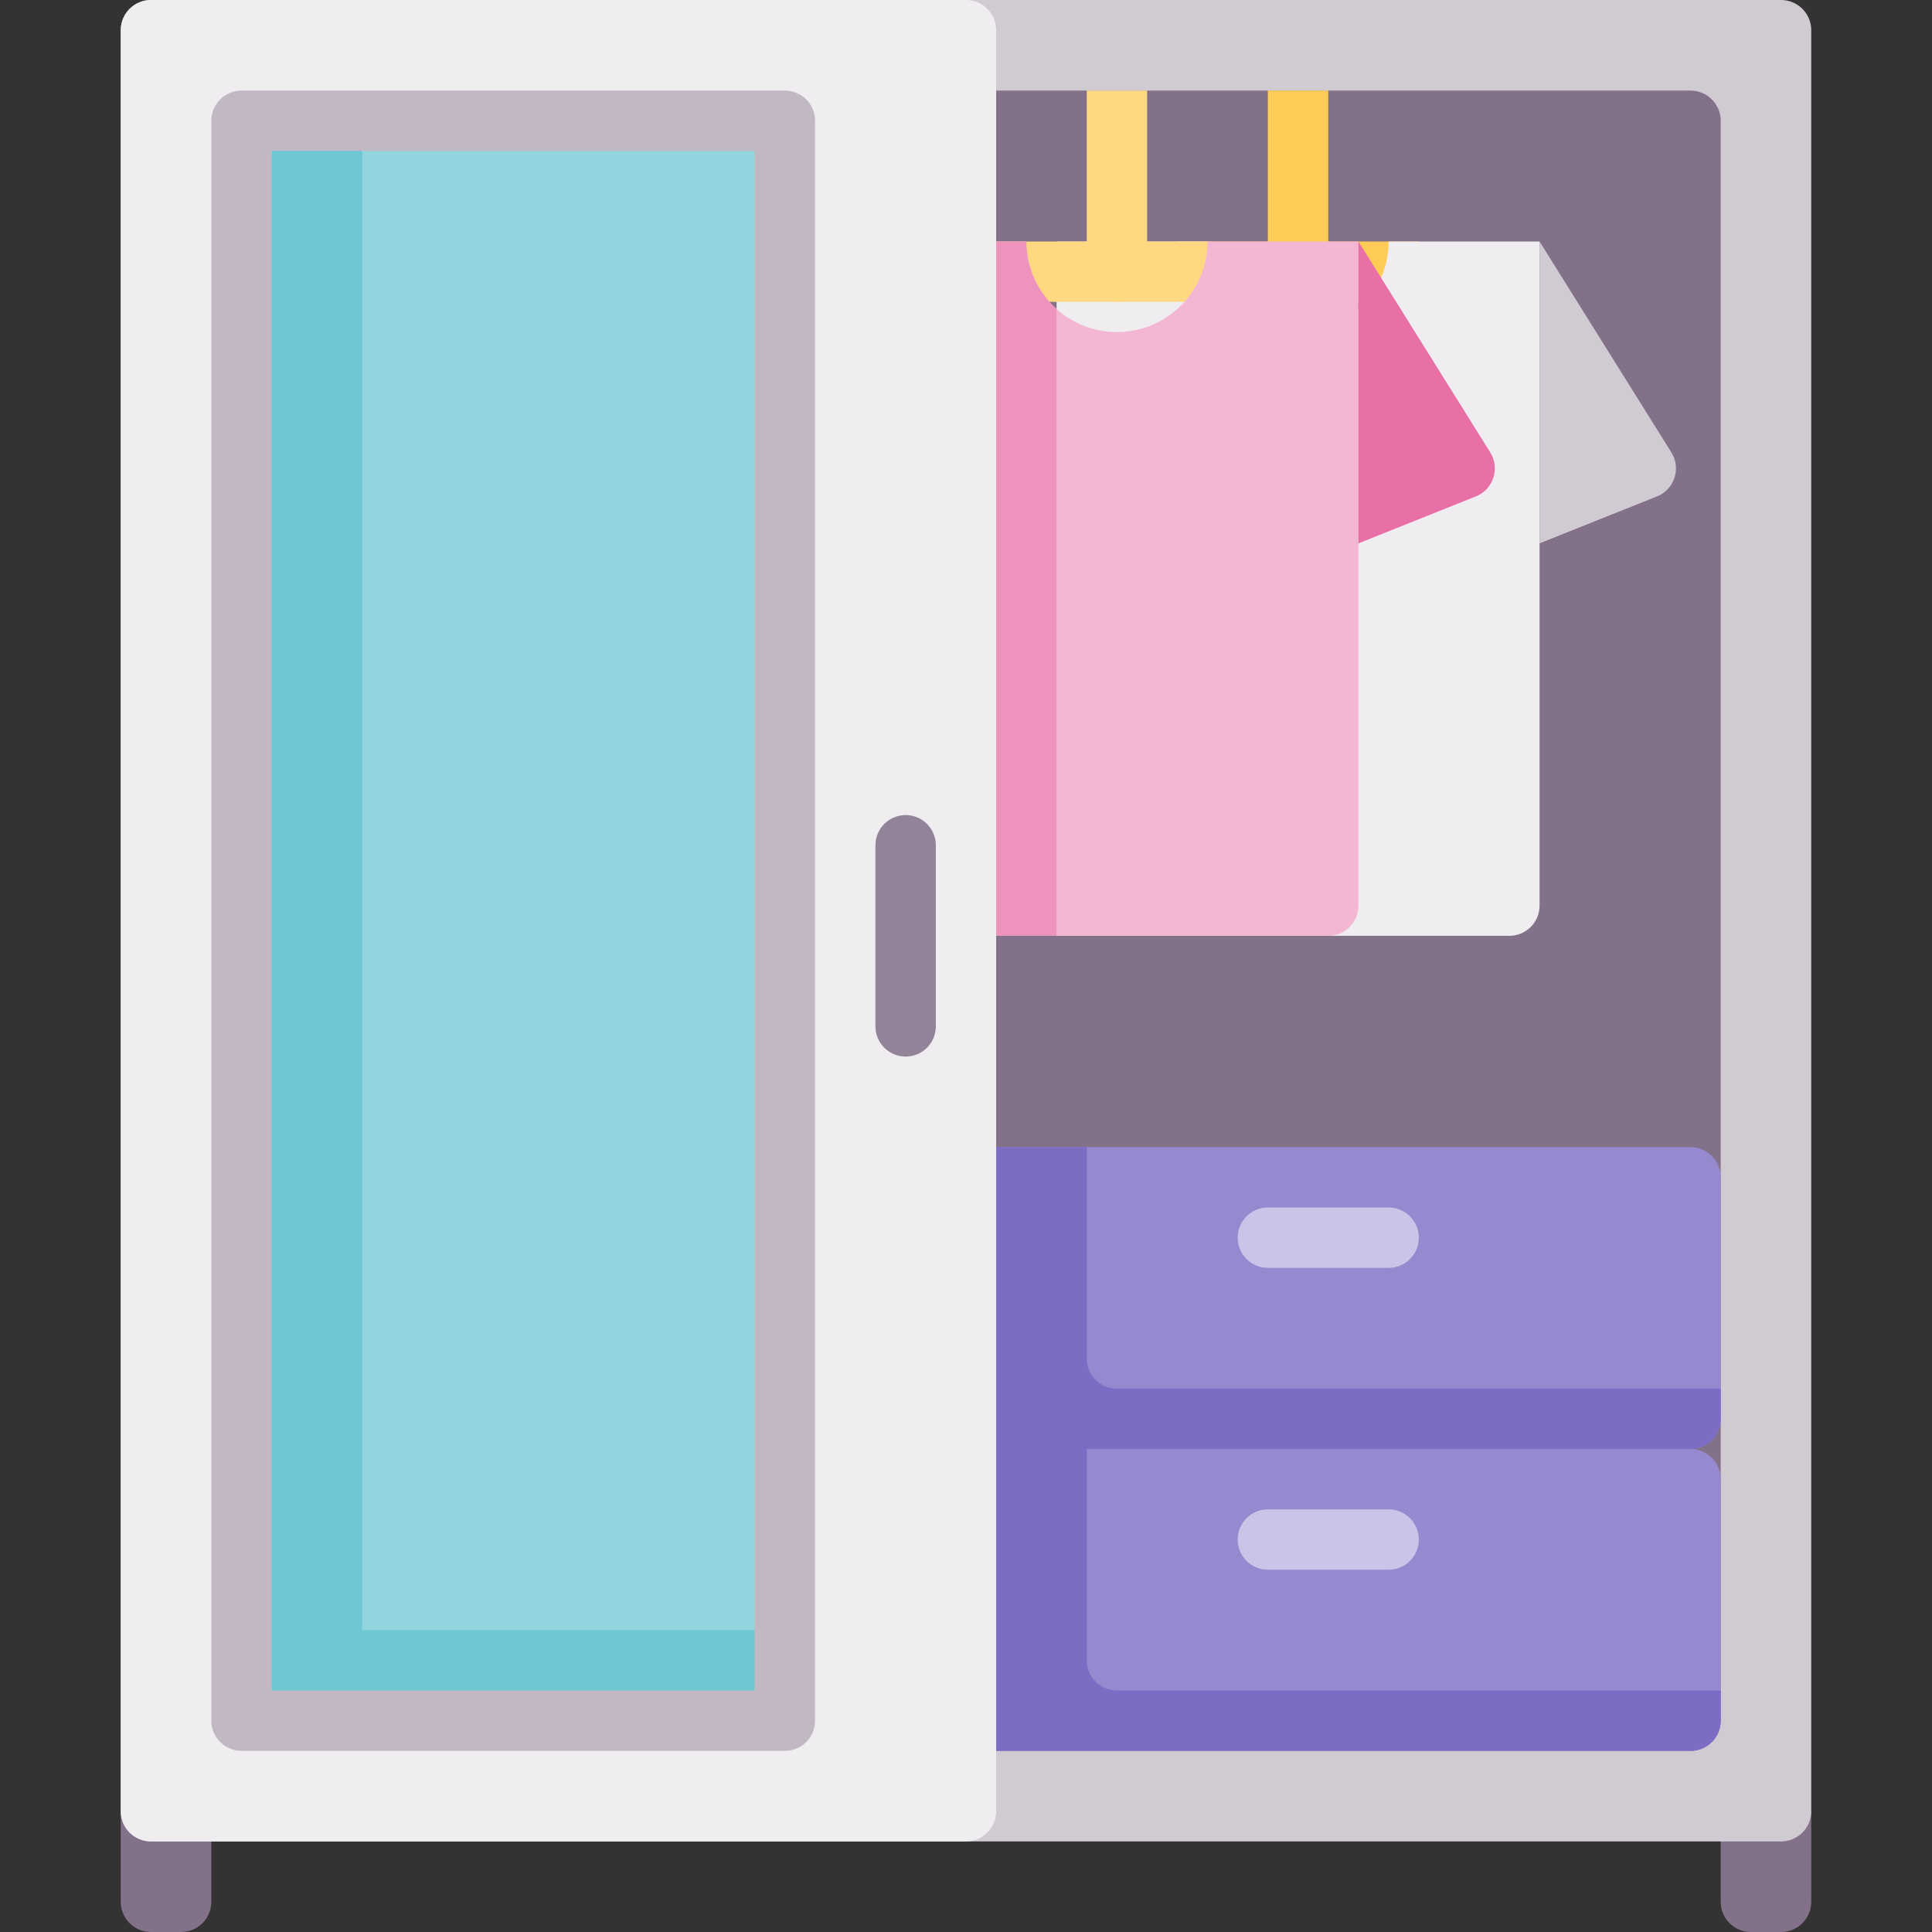 <svg width="50" height="50" viewBox="0 0 50 50" fill="none" xmlns="http://www.w3.org/2000/svg">
<rect x="0" y="0" width="50" height="50" fill="#333333" stroke="none"/>
<g clip-path="url(#clip0_44_1504)">
<path d="M45.312 50H46.094C46.525 50 46.875 49.65 46.875 49.219V46.875H44.531V49.219C44.531 49.65 44.881 50 45.312 50Z" fill="#827189"/>
<path d="M3.906 50H4.688C5.119 50 5.469 49.65 5.469 49.219V46.875H3.125V49.219C3.125 49.65 3.475 50 3.906 50Z" fill="#827189"/>
<path d="M46.094 0H3.906C3.475 0 3.125 0.35 3.125 0.781V46.875C3.125 47.306 3.475 47.656 3.906 47.656H46.094C46.525 47.656 46.875 47.306 46.875 46.875V0.781C46.875 0.35 46.525 0 46.094 0Z" fill="#D0CAD3"/>
<path d="M43.75 2.344H25C24.569 2.344 24.219 2.694 24.219 3.125V44.531C24.219 44.963 24.569 45.312 25 45.312H43.75C44.181 45.312 44.531 44.963 44.531 44.531V3.125C44.531 2.694 44.181 2.344 43.75 2.344Z" fill="#827189"/>
<path d="M43.75 37.5H25C24.569 37.5 24.219 37.85 24.219 38.281V44.531C24.219 44.963 24.569 45.312 25 45.312H43.75C44.181 45.312 44.531 44.963 44.531 44.531V38.281C44.531 37.85 44.181 37.5 43.75 37.5Z" fill="#9689D0"/>
<path d="M28.906 43.75C28.475 43.75 28.125 43.4 28.125 42.969V37.5H25C24.569 37.5 24.219 37.85 24.219 38.281V44.531C24.219 44.963 24.569 45.312 25 45.312H43.75C44.181 45.312 44.531 44.963 44.531 44.531V43.75H28.906Z" fill="#7C6CC4"/>
<path d="M35.938 40.625H32.812C32.381 40.625 32.031 40.275 32.031 39.844C32.031 39.412 32.381 39.062 32.812 39.062H35.938C36.369 39.062 36.719 39.412 36.719 39.844C36.719 40.275 36.369 40.625 35.938 40.625Z" fill="#CBC4E8"/>
<path d="M43.75 29.688H25C24.569 29.688 24.219 30.037 24.219 30.469V36.719C24.219 37.15 24.569 37.5 25 37.5H43.75C44.181 37.5 44.531 37.15 44.531 36.719V30.469C44.531 30.037 44.181 29.688 43.75 29.688Z" fill="#9689D0"/>
<path d="M28.125 35.156V29.688H25C24.569 29.688 24.219 30.037 24.219 30.469V36.719C24.219 37.15 24.569 37.5 25 37.5H43.75C44.181 37.5 44.531 37.15 44.531 36.719V35.938H28.906C28.475 35.938 28.125 35.588 28.125 35.156Z" fill="#7C6CC4"/>
<path d="M35.938 32.812H32.812C32.381 32.812 32.031 32.463 32.031 32.031C32.031 31.6 32.381 31.25 32.812 31.25H35.938C36.369 31.25 36.719 31.6 36.719 32.031C36.719 32.463 36.369 32.812 35.938 32.812Z" fill="#CBC4E8"/>
<path d="M33.594 7.812H30.469V6.25H32.812V2.344H34.375V7.031C34.375 7.463 34.025 7.812 33.594 7.812Z" fill="#FFCC58"/>
<path d="M32.812 6.25H36.719V7.812H32.812V6.25Z" fill="#FFCC58"/>
<path d="M35.938 6.25C35.938 7.544 34.888 8.594 33.594 8.594C32.299 8.594 31.25 7.544 31.25 6.25H27.344V24.219H39.062C39.494 24.219 39.844 23.869 39.844 23.438V6.25H35.938Z" fill="#EFEDF0"/>
<path d="M39.844 6.25L43.255 11.708C43.513 12.12 43.335 12.666 42.883 12.847L39.844 14.062V6.25Z" fill="#D0CAD3"/>
<path d="M28.906 7.812H25.781V6.25H28.125V2.344H29.688V7.031C29.688 7.463 29.338 7.812 28.906 7.812Z" fill="#FFD982"/>
<path d="M31.25 7.812H28.906C28.475 7.812 28.125 7.463 28.125 7.031C28.125 6.6 28.475 6.25 28.906 6.25H31.25C31.681 6.25 32.031 6.6 32.031 7.031C32.031 7.463 31.681 7.812 31.25 7.812Z" fill="#FFD982"/>
<path d="M31.25 6.25C31.25 7.544 30.201 8.594 28.906 8.594C27.612 8.594 26.562 7.544 26.562 6.25H22.656V24.219H34.375C34.806 24.219 35.156 23.869 35.156 23.438V6.25H31.25Z" fill="#F4B7D3"/>
<path d="M26.562 6.25H22.656V24.219H27.344V7.996C26.864 7.567 26.562 6.944 26.562 6.25Z" fill="#EE93BD"/>
<path d="M35.156 6.25L38.567 11.708C38.825 12.12 38.647 12.666 38.195 12.847L35.156 14.062V6.25Z" fill="#E96FA7"/>
<path d="M25 0H3.906C3.475 0 3.125 0.35 3.125 0.781V46.875C3.125 47.306 3.475 47.656 3.906 47.656H25C25.431 47.656 25.781 47.306 25.781 46.875V0.781C25.781 0.35 25.431 0 25 0Z" fill="#EFEDF0"/>
<path d="M6.25 3.125H20.312V44.531H6.25V3.125Z" fill="#93D5DF"/>
<path d="M9.375 42.188V3.125H6.25V44.531H20.312V42.188H9.375Z" fill="#6FC7D4"/>
<path d="M20.312 45.312H6.25C5.819 45.312 5.469 44.963 5.469 44.531V3.125C5.469 2.694 5.819 2.344 6.25 2.344H20.312C20.744 2.344 21.094 2.694 21.094 3.125V44.531C21.094 44.963 20.744 45.312 20.312 45.312ZM7.031 43.75H19.531V3.906H7.031V43.75Z" fill="#C1B8C4"/>
<path d="M23.438 27.344C23.006 27.344 22.656 26.994 22.656 26.562V21.875C22.656 21.444 23.006 21.094 23.438 21.094C23.869 21.094 24.219 21.444 24.219 21.875V26.562C24.219 26.994 23.869 27.344 23.438 27.344Z" fill="#928398"/>
</g>
<defs>
<clipPath id="clip0_44_1504">
<rect width="50" height="50" fill="white"/>
</clipPath>
</defs>
</svg>
